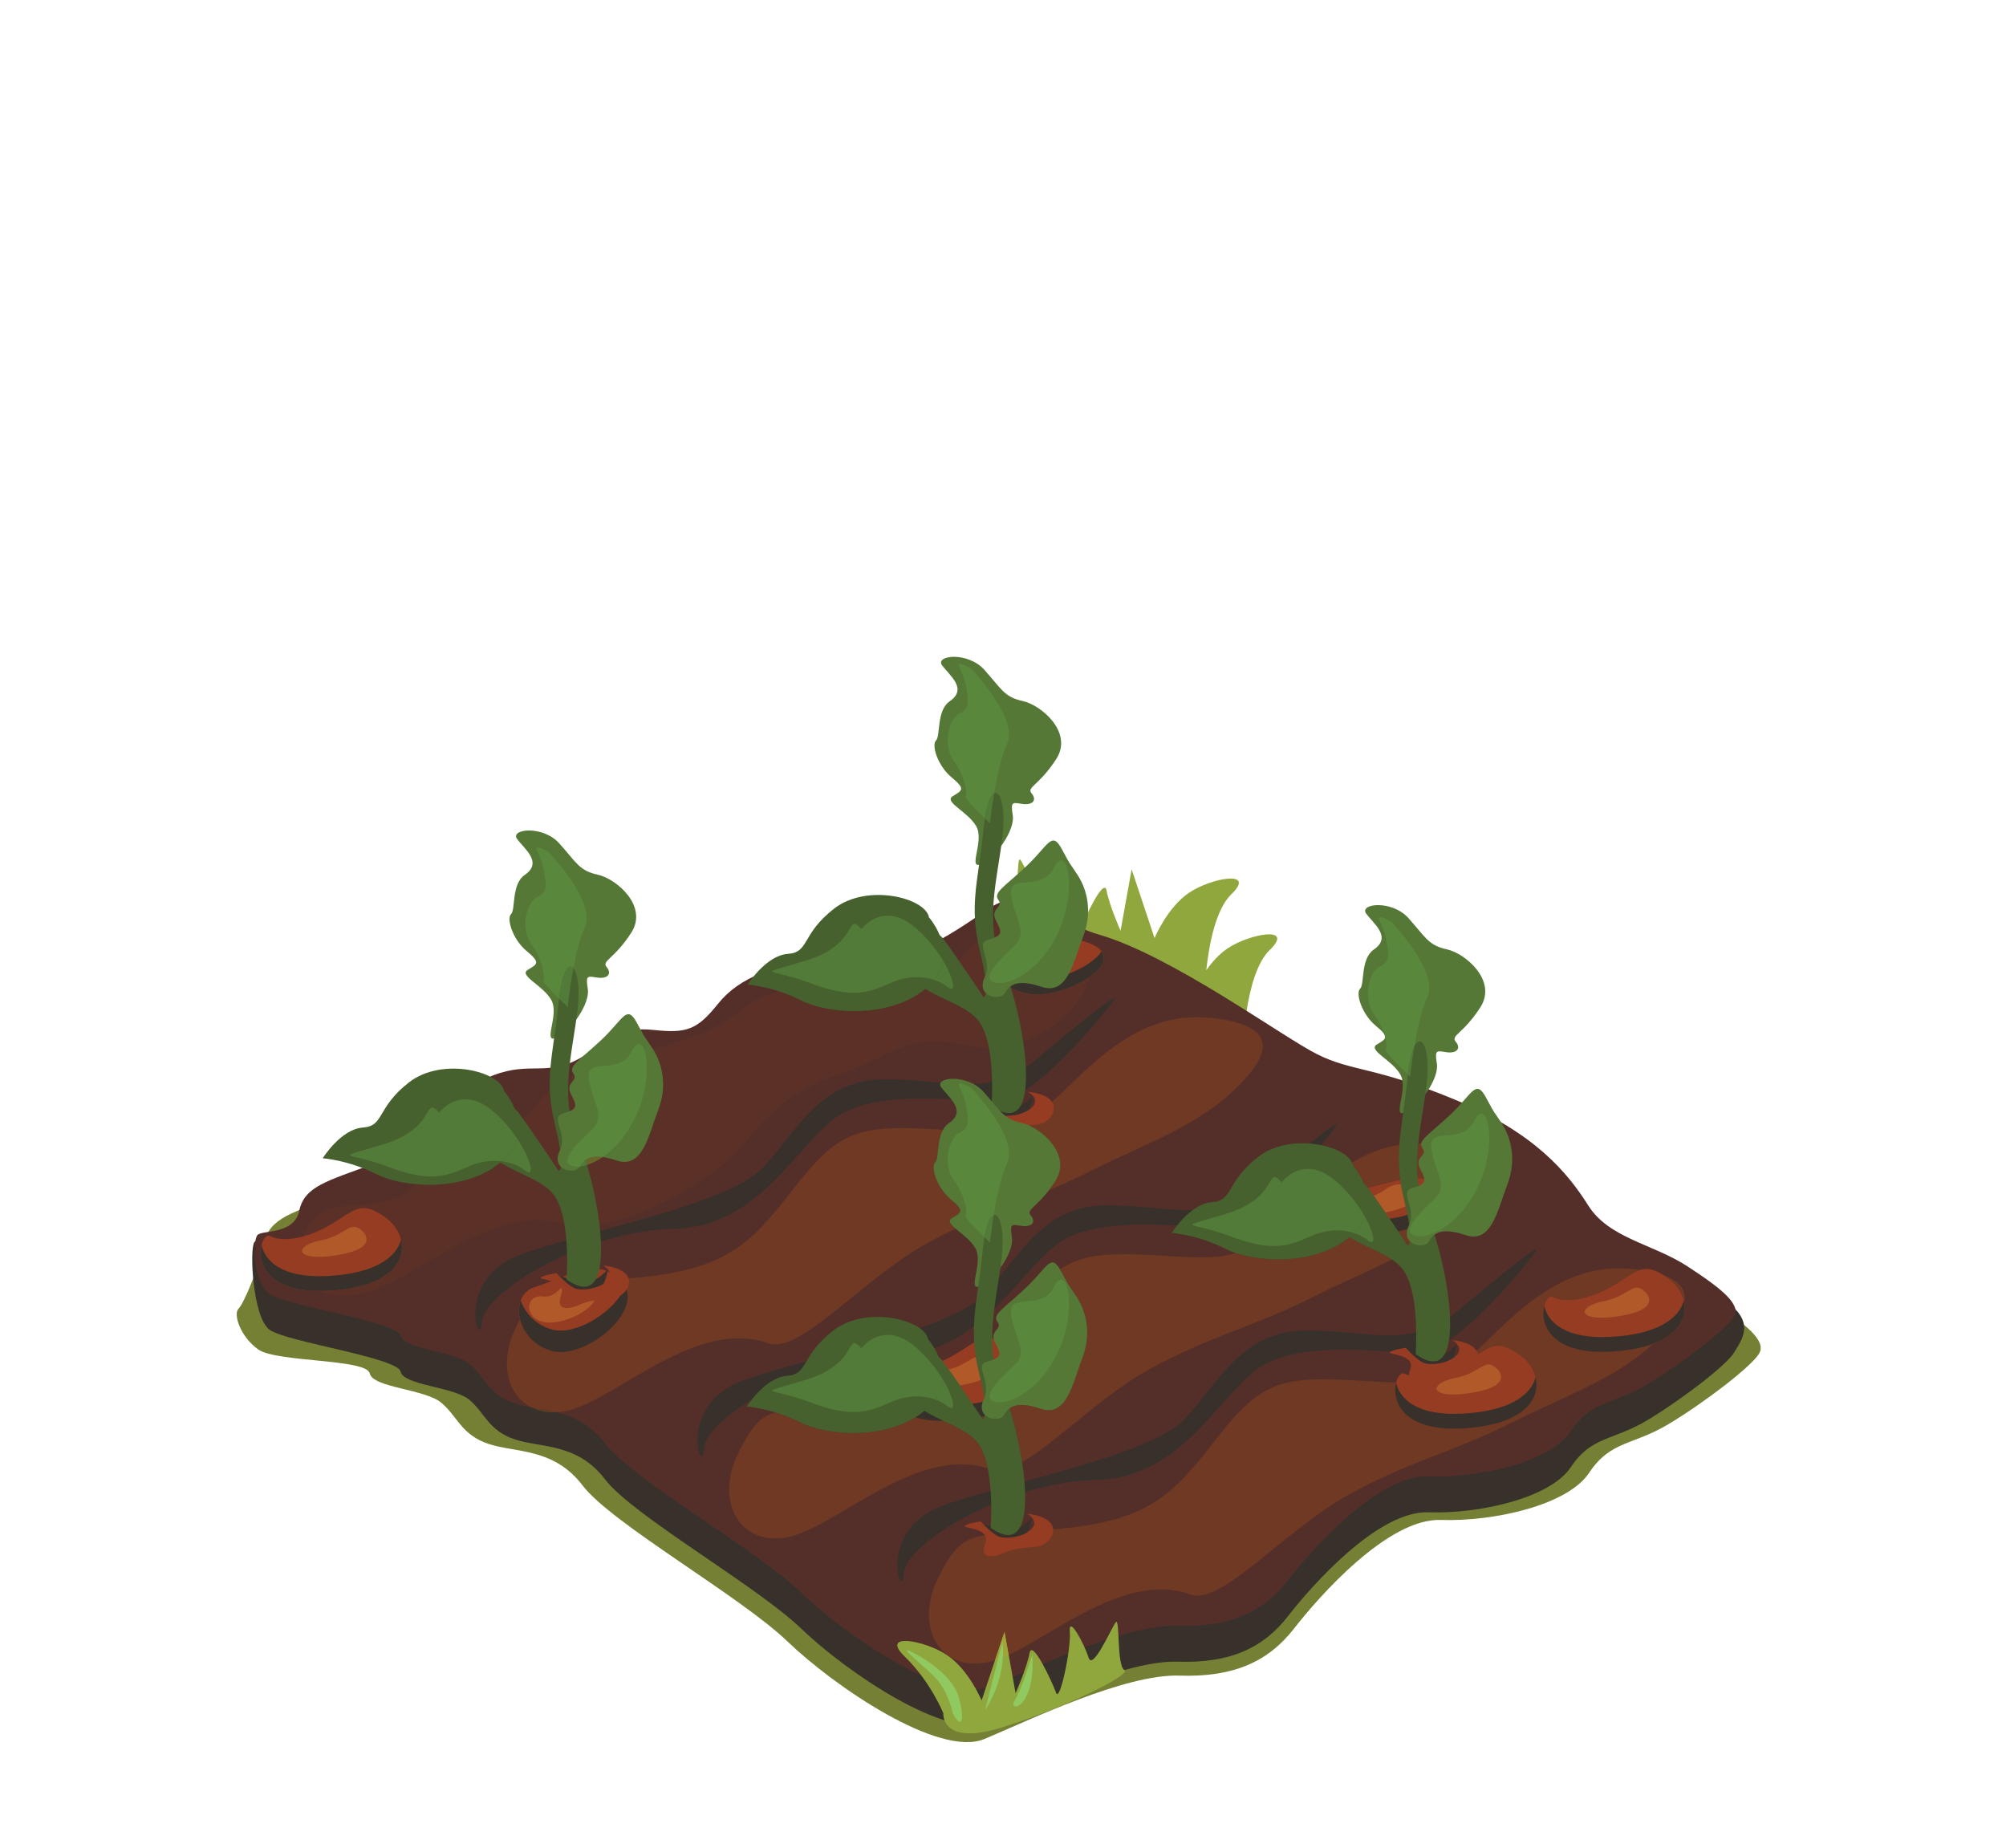 <?xml version="1.0" encoding="UTF-8" standalone="no"?>
<svg xmlns="http://www.w3.org/2000/svg" width="100%" height="100%" viewBox="-10 0 380 350" version="1.1" style="clip-rule:evenodd;fill-rule:evenodd;stroke-linejoin:round;stroke-miterlimit:2" id="svg311">
    <g transform="translate(34.841,124.417)" style="clip-rule:evenodd;display:inline;fill-rule:evenodd;stroke-linejoin:round;stroke-miterlimit:2" id="stage_1">
        <path d="m 181.132,63.847 -0.359,-1.078 c 0.244,0.141 0.465,0.276 0.664,0.403 -0.197,0.42 -0.305,0.675 -0.305,0.675 z m -6.439,-1.383 c 0,0 -0.567,-1.283 -1.185,-2.905 0.568,0.203 1.099,0.402 1.602,0.598 z m -7.68,-0.049 c -0.412,1.148 -1.38,-2.197 -2.016,-5.729 1.324,0.479 2.659,0.943 3.984,1.369 -0.89,1.743 -1.694,3.594 -1.968,4.36 z M 160.86,55.74 c -0.362,1.159 -1.301,0.06 -2.287,-1.565 0.806,0.339 1.632,0.676 2.476,1.012 -0.071,0.195 -0.137,0.382 -0.189,0.553 z m 26.839,-0.504 c -1.631,1.096 -2.985,2.645 -4.034,4.129 0.522,-4.793 1.768,-11.505 4.736,-14.37 4.859,-4.692 -3.78,-3.132 -7.967,-0.324 -4.183,2.807 -6.566,8.611 -6.566,8.611 l -4.339,-13.026 -2.1,11.643 c 0,0 -2.138,-4.837 -2.642,-7.599 -0.505,-2.763 -4.367,5.669 -5.039,7.552 -0.675,1.883 -2.85,-8.307 -2.59,-11.6 0.258,-3.293 -2.773,2.394 -3.565,4.923 -0.787,2.529 -4.325,-5.677 -5.142,-6.715 -0.815,-1.037 -0.142,8.211 -1.633,9.057 -0.835,0.473 2.866,2.679 8.343,5.169 -0.118,2.329 -0.314,4.963 -1.077,5.395 -1.488,0.847 11.411,7.18 23.122,10.847 11.71,3.67 13.353,6.325 13.353,6.325 0,0 0.25,-15.004 5.108,-19.694 4.857,-4.691 -3.783,-3.131 -7.968,-0.323 z" style="fill:#8fa73d;fill-rule:nonzero" id="path2-48"/>
        <path d="m 279.154,122.008 c -6.858,-4.458 -15.431,-5.484 -19.545,-12 -4.116,-6.515 -10.631,-14.402 -26.403,-20.916 -15.774,-6.516 -20.231,-5.487 -27.089,-8.917 -6.857,-3.427 -28.8,-19.544 -43.204,-23.659 -9.611,-2.746 -13.029,-11.314 -22.63,-4.458 -9.598,6.858 -20.229,12.346 -30.516,10.972 -10.284,-1.37 -17.831,2.058 -21.945,7.202 -4.116,5.144 -6.172,5.829 -12.688,5.144 -6.514,-0.687 -7.885,1.714 -14.398,5.485 -6.515,3.772 -9.945,0.687 -17.146,3.429 -7.202,2.743 -11.999,5.485 -13.373,11.316 -1.372,5.828 -1.028,2.742 -10.287,6.172 -9.257,3.428 -13.715,4.457 -14.743,9.257 -1.029,4.8 -3.824,11.434 -4.854,12.463 -1.029,1.029 0.355,5.332 3.785,7.732 3.428,2.401 20.498,1.75 21.07,4.493 0.571,2.742 10.516,2.968 13.603,5.6 3.084,2.631 3.771,6.059 8.914,7.772 5.143,1.716 12.345,0.687 17.831,7.888 5.485,7.2 29.83,20.916 38.745,29.486 8.915,8.574 28.802,22.118 37.375,18.518 8.571,-3.601 26.589,-12.345 36.953,-12.002 10.366,0.342 16.879,-2.742 21.681,-8.914 4.799,-6.172 17.83,-20.916 27.773,-20.573 9.944,0.344 24.002,-2.744 28.117,-8.917 4.113,-6.169 8.23,-5.14 15.086,-9.257 6.858,-4.115 15.772,-10.973 17.145,-13.373 1.373,-2.398 -2.4,-5.484 -9.257,-9.943 z" style="fill:#758035;fill-rule:nonzero" id="path4-0"/>
        <path d="m 281.519,121.687 c -6.58,-4.277 -21.553,-4.72 -25.502,-10.975 -3.948,-6.251 -10.201,-13.818 -25.339,-20.072 -15.136,-6.251 -19.415,-5.266 -25.996,-8.556 -6.58,-3.292 -27.64,-18.757 -41.461,-22.706 -9.226,-2.634 -12.504,-10.859 -21.719,-4.278 -9.213,6.583 -19.414,11.848 -29.287,10.531 -9.874,-1.317 -17.11,1.975 -21.059,6.91 -3.951,4.936 -5.924,5.595 -12.176,4.936 -6.253,-0.658 -7.568,1.646 -13.818,5.266 -6.255,3.62 -9.547,0.659 -16.457,3.29 -6.909,2.633 -11.516,5.265 -12.833,10.861 -1.317,5.591 -0.986,2.631 -9.872,5.922 -8.884,3.291 -13.164,4.278 -14.15,8.883 -0.59,2.755 -3.149,1.553 -5.323,0.351 -1.463,-0.81 -2.752,-1.619 -3.15,-1.221 -0.986,0.987 -0.411,14.363 2.878,16.666 3.293,2.305 24.241,5.264 24.789,7.899 0.55,2.63 10.093,2.849 13.057,5.371 2.959,2.526 3.617,5.817 8.552,7.461 4.936,1.645 11.848,0.66 17.113,7.57 5.265,6.91 28.628,20.072 37.184,28.298 8.556,8.227 27.643,21.225 35.869,17.77 8.225,-3.455 25.515,-11.847 35.463,-11.517 9.947,0.331 16.2,-2.632 20.807,-8.557 4.606,-5.922 17.111,-20.072 26.655,-19.743 9.543,0.33 23.034,-2.632 26.982,-8.556 3.948,-5.922 7.898,-4.935 14.48,-8.883 6.581,-3.949 15.136,-10.531 16.453,-12.834 1.316,-2.304 4.444,-5.807 -2.14,-10.087 z" style="fill:#37302b;fill-rule:nonzero" id="path6-44"/>
        <path d="m 274.775,115.435 c -6.582,-4.277 -14.809,-5.264 -18.758,-11.517 -3.948,-6.253 -10.201,-13.821 -25.339,-20.074 -15.136,-6.251 -19.415,-5.264 -25.996,-8.554 -6.58,-3.292 -27.64,-18.757 -41.461,-22.706 -9.226,-2.636 -12.504,-10.861 -21.719,-4.278 -9.213,6.581 -19.414,11.846 -29.287,10.531 -9.874,-1.318 -17.11,1.974 -21.059,6.909 -3.951,4.937 -5.924,5.596 -12.176,4.937 -6.253,-0.659 -7.568,1.644 -13.818,5.265 -6.255,3.62 -9.547,0.657 -16.457,3.29 -6.909,2.633 -11.516,5.266 -12.833,10.859 -1.317,5.594 -0.986,2.633 -9.872,5.924 -8.884,3.29 -13.164,4.276 -14.15,8.884 -0.987,4.607 -6.909,3.619 -7.897,4.607 -0.987,0.989 -0.987,8.884 2.302,11.188 3.293,2.306 24.241,5.267 24.789,7.897 0.55,2.633 10.093,2.851 13.057,5.375 2.959,2.524 3.617,5.815 8.552,7.458 4.936,1.647 11.848,0.659 17.113,7.571 5.265,6.911 28.628,20.072 37.184,28.299 8.556,8.228 27.643,21.224 35.869,17.769 8.225,-3.455 25.515,-11.846 35.463,-11.516 9.947,0.329 16.2,-2.633 20.807,-8.557 4.606,-5.923 17.111,-20.071 26.655,-19.743 9.543,0.328 23.034,-2.633 26.982,-8.556 3.948,-5.923 7.898,-4.936 14.48,-8.885 6.581,-3.949 15.136,-10.529 16.453,-12.834 1.316,-2.303 -2.304,-5.265 -8.884,-9.543 z" style="fill:#542f29;fill-rule:nonzero" id="path8-4"/>
        <path d="m 168.154,191.933 c -1.49,-0.846 -0.817,-10.095 -1.634,-9.055 -0.815,1.035 -4.351,9.242 -5.142,6.712 -0.789,-2.527 -3.82,-8.214 -3.562,-4.92 0.259,3.292 -1.916,13.479 -2.591,11.596 -0.671,-1.882 -4.533,-10.314 -5.038,-7.549 -0.506,2.76 -2.643,7.598 -2.643,7.598 l -2.098,-11.644 -4.339,13.027 c 0,0 -2.384,-5.805 -6.569,-8.611 -4.184,-2.809 -12.824,-4.367 -7.965,0.325 4.858,4.689 7.28,10.708 7.28,10.708 0,0 -0.532,6.329 11.18,2.659 11.71,-3.668 24.613,-10.001 23.121,-10.846 z" style="fill:#8fa73d;fill-rule:nonzero" id="path10-3"/>
        <path d="m 139.867,190.704 c -7.471,0 -11.232,-7.788 -6.921,-16.365 3.368,-6.698 5.088,-7.723 11.728,-8.307 0.545,0.222 1.035,0.328 1.473,0.328 0.598,0 1.099,-0.195 1.515,-0.555 2.343,-0.161 5.172,-0.346 8.648,-0.681 17.112,-1.644 21.391,-6.91 29.617,-17.44 6.708,-8.587 10.571,-10.828 19.976,-10.828 2.129,0 4.543,0.116 7.337,0.297 2.487,0.163 4.583,0.272 6.395,0.296 -0.24,0.919 -0.269,2.104 0.108,3.303 0.002,0.006 0.004,0.013 0.006,0.019 0.001,0.003 0.001,0.004 0.002,0.006 0.804,2.526 3.416,5.109 9.665,5.396 h 0.004 c 0.012,0 0.023,0.002 0.035,0.002 h 0.008 c 0.019,10e-4 0.04,0.003 0.059,0.003 0.004,0 0.01,0 0.014,0 0.01,0 0.019,0.001 0.029,0.001 0.008,0 0.016,0.001 0.023,0.001 0.011,0.001 0.022,0.001 0.033,0.001 0.012,0.002 0.022,0.002 0.033,0.002 h 0.022 c 0.011,0.001 0.021,0.001 0.032,0.001 0.005,0.001 0.011,0.001 0.016,0.001 0.016,0.001 0.031,0.001 0.047,0.002 h 0.016 c 0.014,0 0.028,10e-4 0.042,10e-4 0.003,0 0.006,0 0.008,0.001 0.018,0 0.034,0.002 0.052,0.002 h 0.01 c 0.017,0 0.033,0 0.05,0.001 h 0.002 c 0.019,0 0.038,0 0.057,0.001 h 10e-4 c 0.018,0 0.037,10e-4 0.055,10e-4 h 0.003 c 0.175,0.004 0.352,0.005 0.531,0.005 0.486,0 0.991,-0.012 1.518,-0.039 0.02,-0.001 0.04,-0.002 0.06,-0.003 0.006,0 0.011,0 0.017,0 0.015,-0.002 0.031,-0.003 0.046,-0.003 0.005,-0.001 0.012,-0.001 0.017,-0.001 0.019,-0.001 0.037,-0.001 0.056,-0.003 0.007,-0.001 0.015,-0.001 0.022,-0.001 0.012,0 0.025,-0.002 0.037,-0.003 0.008,0 0.016,-10e-4 0.024,-10e-4 0.018,-0.001 0.036,-0.001 0.054,-0.003 0.006,0 0.014,-0.001 0.02,-0.001 0.013,-0.001 0.026,-0.002 0.038,-0.002 0.009,0 0.018,-0.002 0.027,-0.002 0.012,-0.001 0.023,-0.001 0.036,-0.001 0.013,-0.002 0.026,-0.003 0.04,-0.004 0.01,0 0.019,-0.001 0.03,-0.001 0.01,0 0.021,-0.002 0.032,-0.003 0.008,0 0.019,-10e-4 0.027,-0.002 0.013,0 0.025,0 0.038,-0.002 0.013,-0.001 0.027,-0.001 0.04,-0.003 0.011,0 0.02,-0.001 0.031,-0.002 0.009,0 0.017,-0.001 0.027,-0.001 0.009,0 0.018,-0.002 0.028,-0.002 0.011,-0.001 0.023,-0.002 0.034,-0.003 0.016,0 0.031,-0.002 0.046,-0.003 0.009,0 0.016,0 0.025,-0.002 0.011,-0.001 0.022,-0.001 0.033,-0.002 0.007,-0.001 0.013,-0.001 0.02,-0.001 0.021,-0.002 0.04,-0.004 0.061,-0.005 0.006,-0.001 0.013,-0.001 0.019,-0.001 0.012,-10e-4 0.024,-0.002 0.036,-0.002 0.005,-0.002 0.011,-0.002 0.015,-0.002 0.026,-0.002 0.052,-0.003 0.078,-0.006 0.002,0 0.003,-0.001 0.005,-0.001 0.013,-0.001 0.024,-0.002 0.037,-0.003 0.004,0 0.01,0 0.014,-0.001 0.04,-0.003 0.08,-0.005 0.12,-0.009 0.004,-10e-4 0.009,-10e-4 0.014,-0.002 0.013,-0.001 0.025,-0.002 0.038,-0.002 0.004,0 0.008,0 0.012,-0.002 0.026,-0.002 0.052,-0.003 0.078,-0.007 h 0.003 c 0.013,-0.001 0.026,-0.002 0.039,-0.003 0.005,-0.001 0.008,-0.001 0.013,-0.001 0.042,-0.004 0.083,-0.008 0.125,-0.012 h 0.002 c 2.565,-0.234 4.675,-0.699 6.384,-1.326 0,-0.001 0.002,-0.001 0.003,-0.001 0.008,-0.004 0.016,-0.007 0.025,-0.01 0.003,0 0.007,-0.002 0.01,-0.003 0.008,-0.002 0.015,-0.006 0.023,-0.009 10e-4,0 10e-4,0 0.002,-0.001 0.016,-0.005 0.032,-0.012 0.048,-0.018 0.006,-0.002 0.011,-0.003 0.017,-0.006 0.006,-0.002 0.012,-0.005 0.018,-0.007 0.009,-0.003 0.017,-0.006 0.027,-0.01 0.005,-0.002 0.011,-0.003 0.016,-0.006 0.009,-0.004 0.018,-0.007 0.027,-0.01 0.004,-0.002 0.007,-0.003 0.011,-0.005 0.01,-0.003 0.021,-0.008 0.03,-0.011 0.003,0 0.006,-0.002 0.008,-0.003 0.012,-0.005 0.024,-0.01 0.036,-0.014 0.003,-0.001 0.006,-0.001 0.008,-0.003 0.012,-0.005 0.022,-0.009 0.034,-0.013 0.001,-0.001 0.002,-0.002 0.004,-0.002 0.027,-0.011 0.053,-0.021 0.08,-0.032 7.606,-3.032 6.682,-9.42 2.433,-12.381 -1.718,-1.198 -2.93,-1.686 -4.013,-1.686 -1.857,0 -3.338,1.434 -6.352,3.189 -0.32,0.185 -0.64,0.362 -0.956,0.528 2.079,-1.564 4.352,-3.799 7.582,-6.923 8.237,-7.972 14.972,-11.436 22.631,-11.436 1.299,0 2.626,0.099 3.99,0.293 -1.398,0.445 -2.819,1.624 -5.179,2.997 -3.201,1.865 -6.255,2.7 -8.564,2.7 -1.133,0 -2.086,-0.201 -2.789,-0.58 -0.096,-0.051 -0.194,-0.076 -0.292,-0.076 -1.016,0 -2.079,2.62 -1.153,5.24 0.398,1.126 1.165,2.254 2.461,3.171 l 0.001,10e-4 c 0.007,0.005 0.014,0.01 0.021,0.015 0.002,0.002 0.005,0.003 0.008,0.005 0.005,0.005 0.01,0.007 0.015,0.011 0.007,0.005 0.012,0.008 0.019,0.013 0.002,0.002 0.004,0.003 0.007,0.005 0.005,0.003 0.01,0.007 0.016,0.011 1.167,0.804 2.753,1.442 4.869,1.769 0.003,0 0.005,0.001 0.008,0.001 0.01,0.002 0.019,0.003 0.029,0.005 0.002,0 0.005,0 0.007,0 0.016,0.003 0.032,0.005 0.048,0.008 0.005,0 0.012,0.001 0.017,0.002 0.007,0.001 0.015,0.003 0.022,0.003 0.008,0.002 0.017,0.003 0.025,0.005 0.009,0 0.017,0.002 0.026,0.003 0.009,10e-4 0.019,0.003 0.029,0.005 0.005,0 0.01,0 0.016,0.001 0.012,0.002 0.024,0.004 0.037,0.005 0.002,0.001 0.003,0.001 0.004,0.001 0.014,0.002 0.029,0.004 0.043,0.006 0.004,10e-4 0.008,10e-4 0.012,0.002 0.03,0.004 0.06,0.008 0.091,0.012 h 0.004 c 0.892,0.117 1.873,0.181 2.952,0.181 0.486,0 0.991,-0.013 1.517,-0.039 0.02,-0.002 0.041,-0.003 0.061,-0.004 0.005,-0.001 0.01,-0.001 0.015,-0.001 0.018,0 0.037,-0.002 0.055,-0.003 h 0.007 c 0.021,-0.002 0.043,-0.002 0.065,-0.004 h 0.002 c 0.022,-10e-4 0.043,-10e-4 0.065,-0.004 h 0.002 c 3.264,-0.186 5.863,-0.72 7.885,-1.484 -7.448,6.789 -16.31,9.682 -26.802,14.93 -11.847,5.922 -18.427,6.909 -30.603,13.49 -11.355,6.137 -22.684,19.302 -28.988,19.301 -0.455,0 -0.885,-0.069 -1.287,-0.213 -1.841,-0.668 -3.711,-0.959 -5.595,-0.959 -10.322,0 -20.991,8.75 -28.828,12.387 l -0.791,-4.388 -1.806,5.422 c -0.381,0.121 -0.753,0.223 -1.115,0.304 -0.929,0.208 -1.817,0.307 -2.658,0.307 z m 134.321,-68.438 c -0.335,-1.797 -1.487,-3.475 -3.145,-4.63 -0.243,-0.171 -0.476,-0.326 -0.701,-0.468 3.474,1.249 4.265,3.146 3.846,5.098 z" style="fill:#6f3923;fill-rule:nonzero" id="path12-3"/>
        <path d="m 143.64,190.093 1.806,-5.422 0.791,4.388 c -0.905,0.421 -1.773,0.772 -2.597,1.034 z" style="fill:#a1a438;fill-rule:nonzero" id="path14-3"/>
        <path d="m 231.336,123.874 c -8.881,7.45 -16.452,3.737 -28.629,3.737 -12.176,0 -16.452,9.542 -23.034,16.672 -6.582,7.13 -33.564,11.956 -46.069,16.564 -12.503,4.607 -7.567,18.758 -7.238,12.833 0.328,-5.923 19.743,-17.441 36.525,-17.768 16.782,-0.331 24.022,-17.771 31.92,-21.94 7.896,-4.169 21.061,-2.412 28.629,-2.083 7.568,0.329 22.047,-18.429 22.047,-18.429 3.337,-4.045 -5.265,2.963 -14.151,10.414 z" style="fill:#37302b;fill-rule:nonzero" id="path16-7"/>
        <path d="m 102.026,167.001 c -7.472,0 -11.234,-7.788 -6.921,-16.365 2.355,-4.686 3.904,-6.595 6.897,-7.518 1.463,0.441 3.11,1.057 4.791,1.909 2.347,1.193 6.048,2.013 10.018,2.013 4.014,0 8.304,-0.839 11.747,-2.974 0.217,0.063 0.441,0.123 0.672,0.179 h 0.001 c 0.028,0.007 0.055,0.013 0.083,0.02 0.003,0.001 0.006,0.001 0.01,0.002 0.016,0.004 0.032,0.008 0.049,0.012 0.001,0 0.002,0 0.004,0.001 0.007,0.002 0.014,0.003 0.021,0.005 0.006,0.002 0.011,0.002 0.017,0.003 0.006,0.002 0.013,0.003 0.019,0.005 0.011,0.002 0.022,0.005 0.033,0.007 0.005,10e-4 0.01,0.003 0.016,0.004 0.008,0.001 0.015,0.004 0.023,0.005 0.005,0.001 0.01,0.002 0.015,0.003 0.012,0.004 0.024,0.005 0.036,0.009 0.003,0 0.007,0.001 0.011,0.001 0.009,0.002 0.02,0.005 0.03,0.007 0.003,0.001 0.007,0.001 0.01,0.002 0.014,0.003 0.026,0.006 0.039,0.009 h 0.005 c 0.012,0.003 0.025,0.007 0.038,0.008 0.002,10e-4 0.004,10e-4 0.006,0.002 0.029,0.006 0.058,0.013 0.087,0.018 1.185,0.24 2.553,0.375 4.13,0.375 2.374,1.123 4.706,2.175 6.187,3.828 1.074,1.198 1.753,3.089 2.176,5.168 -1.664,-0.534 -3.351,-0.771 -5.049,-0.771 -12.066,0 -24.605,11.957 -32.545,13.726 -0.928,0.208 -1.815,0.307 -2.656,0.307 z m 46.748,-14.461 c -0.548,-3.567 -1.425,-7.227 -2.378,-10.176 0.52,-0.384 1.231,-0.647 2.268,-0.647 0.923,0 2.104,0.208 3.636,0.724 0.541,0.183 1.037,0.268 1.492,0.268 3.708,0.001 4.767,-5.625 6.37,-9.772 1.802,-4.652 0.794,-8.838 -0.999,-11.621 -1.792,-2.786 -1.029,-1.228 -2.989,-4.895 -0.077,-0.144 -0.152,-0.28 -0.226,-0.404 3.278,-2.153 6.815,-2.863 12.107,-2.863 2.13,0 4.545,0.115 7.341,0.297 2.846,0.186 5.181,0.302 7.163,0.302 2.783,0 4.871,-0.229 6.708,-0.812 2.22,0.738 5.057,1.203 8.046,1.203 4.714,0 9.806,-1.154 13.463,-4.21 2.594,1.632 5.723,2.673 8.048,4.234 -4.619,2.346 -9.653,4.443 -15.129,7.181 -11.845,5.923 -18.427,6.91 -30.604,13.49 -8.932,4.831 -17.851,14.008 -24.317,17.701 z m -7.453,-8.133 c 0,0 -0.104,-0.158 -0.29,-0.435 0.231,-0.054 0.458,-0.109 0.679,-0.168 -0.137,0.595 -0.376,0.603 -0.389,0.603 z m 80.504,-32.896 c 0,0 -0.744,-1.115 -1.793,-2.668 0.322,-0.068 0.645,-0.146 0.969,-0.232 0.256,-0.068 0.513,-0.141 0.768,-0.22 -0.313,1.058 -0.044,1.826 0.479,2.332 -0.125,0.779 -0.41,0.788 -0.423,0.788 z m -7.541,-10.93 c -0.019,-0.025 -0.038,-0.049 -0.056,-0.074 -0.202,-0.269 -0.448,-0.517 -0.725,-0.74 -0.816,-2.022 -2.022,-3.372 -2.022,-3.372 -0.038,-0.21 -0.109,-0.417 -0.21,-0.621 3.011,-1.76 5.944,-2.849 8.963,-3.333 -0.163,2.154 -0.149,4.247 0.188,6.654 -1.912,0.359 -3.966,0.956 -6.138,1.486 z m 10.663,-1.702 c -0.399,-0.063 -0.808,-0.097 -1.226,-0.105 -0.203,-2.214 -0.116,-4.419 0.108,-6.63 0.064,-0.002 0.128,-0.002 0.192,-0.002 0.124,0 0.247,0.002 0.372,0.003 -0.081,0.324 -0.008,0.63 0.233,0.957 1.053,1.428 -1.686,1.587 -0.449,3.914 0.433,0.813 0.709,1.404 0.77,1.863 z" style="fill:#6f3923;fill-rule:nonzero" id="path18-0"/>
        <path d="m 193.494,100.17 c -8.883,7.45 -16.452,3.737 -28.628,3.737 -12.175,0 -16.453,9.544 -23.035,16.673 -6.583,7.131 -33.565,11.957 -46.069,16.564 -12.504,4.607 -7.568,18.756 -7.239,12.834 0.329,-5.924 19.743,-17.441 36.527,-17.771 16.781,-0.328 24.022,-17.769 31.918,-21.938 7.898,-4.171 21.061,-2.412 28.629,-2.084 7.568,0.329 22.046,-18.426 22.046,-18.426 3.339,-4.047 -5.263,2.961 -14.149,10.411 z" style="fill:#37302b;fill-rule:nonzero" id="path20-1"/>
        <path d="m 59.942,143.12 c -1.541,0 -2.924,-0.33 -4.112,-0.932 1.509,0.274 3.108,0.509 4.727,0.915 -0.208,0.011 -0.412,0.017 -0.615,0.017 z" style="fill:#5b3f25;fill-rule:nonzero" id="path22-3"/>
        <path d="m 60.557,143.103 c -1.619,-0.406 -3.218,-0.641 -4.727,-0.915 -4.57,-2.314 -6.237,-8.625 -2.811,-15.432 0.221,-0.44 0.434,-0.854 0.643,-1.247 0.637,2.494 2.658,4.98 5.885,5.938 h 0.001 c 0.009,0.003 0.018,0.005 0.028,0.008 10e-4,0 0.002,10e-4 0.003,10e-4 0.027,0.008 0.053,0.016 0.08,0.024 0.003,0 0.006,0.001 0.01,0.002 0.007,0.003 0.014,0.004 0.022,0.006 0.005,0.001 0.009,0.003 0.014,0.005 0.01,0.002 0.019,0.005 0.029,0.008 0.007,0.001 0.014,0.003 0.022,0.005 0.005,0.001 0.011,0.003 0.016,0.005 0.007,0.001 0.014,0.003 0.021,0.005 0.005,0.001 0.01,0.003 0.014,0.004 0.012,0.004 0.024,0.007 0.035,0.009 0.472,0.124 0.977,0.182 1.506,0.182 6.509,0 16.581,-8.838 11.199,-13.835 1.184,-0.094 2.459,-0.203 3.835,-0.336 17.112,-1.645 21.39,-6.911 29.616,-17.441 6.708,-8.584 10.571,-10.827 19.971,-10.827 2.131,0 4.546,0.115 7.343,0.299 0.163,0.01 0.322,0.021 0.482,0.03 -1.202,2.165 -0.765,5.475 -1.49,6.169 -0.895,0.853 0.305,4.806 2.953,6.996 2.647,2.193 2.071,2.457 0.237,3.547 -0.849,0.506 -0.303,1.165 0.687,2.008 -1.622,0.776 -3.334,1.643 -5.174,2.638 -11.354,6.138 -22.684,19.302 -28.987,19.299 -0.455,0 -0.885,-0.069 -1.286,-0.213 -1.841,-0.667 -3.711,-0.958 -5.594,-0.958 -12.065,0 -24.604,11.955 -32.543,13.729 -0.704,0.156 -1.385,0.25 -2.04,0.287 z m 93.317,-42.092 c 0.385,-0.503 0.789,-1.073 1.208,-1.721 2.85,-4.43 -1.471,-8.932 -4.929,-10.5 0.465,-0.047 0.983,-0.101 1.579,-0.171 2.048,-0.238 3.921,-2.531 2.722,-4.293 1.39,-1.265 2.957,-2.794 4.853,-4.628 8.238,-7.972 14.971,-11.437 22.629,-11.437 1.826,0 3.707,0.198 5.671,0.577 10.201,1.975 6.607,7.526 3.619,10.86 -8,8.921 -17.77,11.847 -29.616,17.769 -2.83,1.415 -5.359,2.548 -7.736,3.544 z" style="fill:#6f3923;fill-rule:nonzero" id="path24-8"/>
        <path d="m 151.411,76.288 c -8.886,7.451 -16.455,3.737 -28.631,3.737 -12.174,0 -16.452,9.546 -23.035,16.674 -6.581,7.131 -33.563,11.955 -46.067,16.565 -12.505,4.604 -7.569,18.755 -7.24,12.833 0.329,-5.924 19.744,-17.443 36.525,-17.771 16.782,-0.331 24.023,-17.768 31.92,-21.939 7.899,-4.17 21.061,-2.412 28.629,-2.083 7.569,0.329 22.046,-18.428 22.046,-18.428 3.338,-4.046 -5.264,2.962 -14.147,10.412 z" style="fill:#37302b;fill-rule:nonzero" id="path26-5"/>
        <path d="m 20.098,120.925 c -1.716,0 -3.267,-0.268 -4.566,-0.794 h 0.144 c 0.487,0 0.991,-0.013 1.518,-0.039 0.02,-0.002 0.04,-0.003 0.059,-0.004 0.007,-10e-4 0.012,-10e-4 0.019,-10e-4 0.016,-0.001 0.032,-0.002 0.049,-0.003 0.003,0 0.008,0 0.012,0 0.019,-0.002 0.041,-0.003 0.061,-0.004 0.003,0 0.006,0 0.01,-0.001 0.018,0 0.035,0 0.052,-0.002 0.005,-0.001 0.009,-0.001 0.013,-0.001 0.021,-10e-4 0.041,-0.003 0.061,-0.004 h 0.007 c 0.018,-0.001 0.037,-0.001 0.056,-0.003 0.004,-0.001 0.008,-0.001 0.012,-0.001 0.041,-0.002 0.081,-0.005 0.122,-0.008 0.004,0 0.008,0 0.012,-0.001 0.019,-10e-4 0.04,-10e-4 0.059,-0.003 h 0.001 c 0.022,-0.002 0.044,-0.003 0.065,-0.005 h 0.004 c 0.021,-0.001 0.041,-0.003 0.063,-0.004 h 10e-4 c 0.022,-0.002 0.043,-0.002 0.065,-0.005 h 0.001 c 0.02,-0.001 0.041,-0.002 0.061,-0.004 0.003,0 0.005,-10e-4 0.008,-10e-4 0.042,-0.003 0.082,-0.005 0.124,-0.009 h 0.007 c 0.02,-0.001 0.041,-0.004 0.061,-0.004 0.043,-0.004 0.086,-0.008 0.128,-0.01 h 0.003 c 0.043,-0.005 0.085,-0.008 0.128,-0.012 14.959,-1.254 14.812,-10.219 9.534,-13.897 -1.717,-1.197 -2.928,-1.685 -4.012,-1.685 -1.857,0 -3.338,1.433 -6.352,3.186 -1.811,1.054 -3.576,1.78 -5.185,2.21 0.156,-0.366 0.33,-0.742 0.523,-1.125 4.124,-8.203 13.009,-1.557 21.23,-8.77 0.725,0.056 1.467,0.085 2.219,0.085 4.713,0.001 9.803,-1.153 13.46,-4.209 3.343,2.1 7.572,3.224 9.827,5.74 1.207,1.346 1.915,3.568 2.322,5.948 -1.686,-0.549 -3.395,-0.792 -5.115,-0.792 -12.066,0 -24.604,11.957 -32.546,13.727 -1.515,0.338 -2.971,0.505 -4.325,0.505 z M 68.721,107.61 c -0.446,-3.83 -1.347,-7.964 -2.371,-11.345 0.93,-0.295 1.945,-0.797 2.978,-1.509 0.739,0.099 1.608,0.306 2.634,0.653 0.541,0.183 1.037,0.269 1.492,0.269 3.709,0 4.767,-5.63 6.37,-9.775 1.795,-4.633 0.802,-8.802 -0.976,-11.586 6.019,-1.664 11.934,-3.509 16.292,-7.139 2.28,-1.9 4.882,-3.067 7.669,-3.789 1.295,0.422 2.71,0.979 4.15,1.71 2.346,1.192 6.047,2.012 10.017,2.012 4.713,0 9.805,-1.155 13.461,-4.209 3.343,2.099 7.573,3.222 9.828,5.738 1.122,1.252 1.813,3.262 2.232,5.45 -1.692,-0.049 -3.275,-0.336 -4.872,-0.622 -1.752,-0.315 -3.52,-0.629 -5.464,-0.629 -2.502,0 -5.296,0.521 -8.723,2.235 -11.846,5.924 -17.689,4.987 -26.36,16.01 -6.554,8.333 -19.828,14.885 -28.357,16.526 z M 60.983,97.373 c 0,0 -4.225,-6.336 -6.743,-9.84 0.781,-0.656 1.619,-1.532 2.529,-2.698 0.76,-0.972 1.617,-1.842 2.556,-2.625 0.09,1.942 0.384,4.01 0.979,6.458 0.489,2.01 0.789,3.555 0.962,4.744 -0.023,0.055 -0.048,0.108 -0.074,0.162 -0.676,1.415 -0.414,2.404 0.215,3.012 -0.125,0.778 -0.41,0.787 -0.424,0.787 z m 2.073,-11.292 c -0.316,-2.087 -0.347,-4.165 -0.218,-6.246 0.365,-0.202 0.739,-0.397 1.117,-0.584 0.515,1.175 -1.767,1.464 -0.617,3.627 1.012,1.905 1.163,2.598 -0.282,3.203 z m 85.932,-13.148 c -0.527,-3.557 -1.391,-7.234 -2.339,-10.224 0.929,0.501 2.066,0.901 3.401,1.131 0.472,0.081 0.978,0.12 1.507,0.12 1.38,0 2.92,-0.262 4.438,-0.706 2.039,-0.595 4.038,-1.518 5.563,-2.576 -1,4.091 -4.59,8.521 -11.172,11.649 -0.478,0.228 -0.944,0.429 -1.398,0.606 z m -7.503,-8.455 c 0,0 -2.508,-3.761 -4.81,-7.092 0.13,-0.117 0.259,-0.237 0.386,-0.359 1.295,-1.253 2.38,-2.329 3.309,-3.248 0.122,0.638 0.267,1.3 0.435,1.992 0.49,2.012 0.79,3.56 0.963,4.749 -0.023,0.053 -0.048,0.107 -0.073,0.16 -0.676,1.413 -0.415,2.402 0.214,3.011 -0.125,0.778 -0.411,0.787 -0.424,0.787 z m 19.081,-10.56 c -0.05,-0.016 -0.101,-0.031 -0.151,-0.045 -0.124,-0.037 -0.248,-0.07 -0.373,-0.099 0.046,-0.129 0.092,-0.257 0.139,-0.383 0.137,0.17 0.265,0.347 0.385,0.527 z m -17.007,-0.734 c -0.114,-0.749 -0.191,-1.496 -0.236,-2.243 0.247,-0.221 0.481,-0.421 0.703,-0.601 0.84,1.637 0.884,2.278 -0.467,2.844 z" style="fill:#5b3127;fill-rule:nonzero" id="path28-8"/>
        <path d="m 70.206,116.392 c -3.73,-1.666 -8.39,1.317 -13.656,2.963 -5.265,1.644 -3.619,10.365 3.292,12.174 6.91,1.81 21.059,-10.367 10.364,-15.137 z" style="fill:#963c22;fill-rule:nonzero" id="path30-0"/>
        <path d="m 59.842,127.451 c -3.198,-0.838 -5.251,-3.155 -6.033,-5.568 -1.275,3.241 0.944,8.314 6.033,9.646 5.765,1.508 16.554,-6.71 13.772,-12.247 -1.902,4.716 -9.328,9.333 -13.772,8.169 z" style="fill:#37302b;fill-rule:nonzero" id="path32-2"/>
        <path d="m 59.317,126.114 c -0.154,0 -0.305,-0.004 -0.451,-0.016 -4.394,-0.313 -4.376,-4.967 -1.285,-4.967 0.144,0 0.294,0.01 0.452,0.031 0.141,0.019 0.279,0.029 0.412,0.029 1.314,0 2.236,-0.883 3.129,-1.768 0.439,-0.433 0.87,-0.867 1.338,-1.197 1.148,0.759 2.107,1.1 2.897,1.101 0.537,0 0.996,-0.157 1.385,-0.45 3.44,3.137 -3.531,7.237 -7.877,7.237 z" style="fill:#b15929;fill-rule:nonzero" id="path34-9"/>
        <path d="m 225.906,99.092 c -3.733,-1.096 -8.391,0.867 -13.656,1.95 -5.265,1.084 -3.621,6.826 3.291,8.02 6.91,1.191 21.06,-6.827 10.365,-9.97 z" style="fill:#963c22;fill-rule:nonzero" id="path36-80"/>
        <path d="m 215.541,106.376 c -3.2,-0.552 -5.253,-2.079 -6.033,-3.667 -1.277,2.134 0.946,5.474 6.033,6.353 5.763,0.996 16.553,-4.42 13.77,-8.066 -1.9,3.104 -9.327,6.146 -13.77,5.38 z" style="fill:#37302b;fill-rule:nonzero" id="path38-3"/>
        <path d="m 217.582,105.244 c -0.769,-1.118 -1.54,-2.227 -2.214,-3.173 0.716,-0.216 1.317,-0.599 1.904,-0.983 0.893,-0.581 1.756,-1.163 2.953,-1.163 0.106,0 0.214,0.004 0.326,0.014 0.15,0.903 0.345,1.852 0.592,2.867 0.11,0.451 0.21,0.879 0.301,1.284 -1.115,0.5 -2.498,0.909 -3.862,1.154 z" style="fill:#b15929;fill-rule:nonzero" id="path40-3"/>
        <path d="m 160.415,53.873 c -3.732,-1.096 -8.391,0.865 -13.657,1.95 -5.264,1.084 -3.618,6.826 3.292,8.017 6.909,1.192 21.06,-6.826 10.365,-9.967 z" style="fill:#963c22;fill-rule:nonzero" id="path42-4"/>
        <path d="m 150.05,61.157 c -3.2,-0.552 -5.254,-2.082 -6.033,-3.668 -1.274,2.134 0.943,5.474 6.033,6.351 5.765,0.995 16.552,-4.419 13.771,-8.066 -1.902,3.107 -9.328,6.148 -13.771,5.383 z" style="fill:#37302b;fill-rule:nonzero" id="path44-3"/>
        <path d="m 242.974,132.175 c -4.663,-3.25 -5.594,-1.275 -10.365,1.503 -4.772,2.774 -9.213,3.269 -11.353,2.117 -1.082,-0.584 -2.46,2.29 -1.444,5.164 0.991,2.803 4.26,5.607 12.304,5.201 16.288,-0.821 16.288,-10.201 10.858,-13.985 z" style="fill:#963c22;fill-rule:nonzero" id="path46-1"/>
        <path d="m 232.116,143.363 c -8.668,0.438 -11.792,-2.849 -12.495,-5.851 -0.778,3.137 0.884,9.234 12.495,8.648 11.623,-0.586 14.95,-5.529 13.927,-9.688 -0.84,3.32 -4.857,6.435 -13.927,6.891 z" style="fill:#37302b;fill-rule:nonzero" id="path48-8"/>
        <path d="m 230.435,139.733 c -4.591,0 -3.873,-2.295 0.363,-3.115 3.715,-0.719 4.987,-2.573 6.358,-2.573 0.511,0 1.036,0.258 1.706,0.928 0,0 3.29,3.126 -4.939,4.442 -1.393,0.222 -2.551,0.318 -3.488,0.318 z" style="fill:#b15929;fill-rule:nonzero" id="path50-9"/>
        <path d="m 146.298,130.718 c -4.662,-3.248 -5.593,-1.272 -10.365,1.504 -4.772,2.776 -9.214,3.269 -11.354,2.116 -1.082,-0.582 -2.459,2.291 -1.444,5.165 0.991,2.805 4.259,5.608 12.304,5.201 16.287,-0.823 16.287,-10.2 10.859,-13.986 z" style="fill:#963c22;fill-rule:nonzero" id="path52-64"/>
        <path d="m 135.439,141.907 c -8.666,0.438 -11.791,-2.849 -12.492,-5.851 -0.78,3.135 0.881,9.234 12.492,8.648 11.624,-0.586 14.949,-5.529 13.93,-9.69 -0.843,3.322 -4.858,6.436 -13.93,6.893 z" style="fill:#37302b;fill-rule:nonzero" id="path54-7"/>
        <path d="m 136.982,137.999 c -0.729,-1.061 -1.458,-2.108 -2.099,-3.008 2.761,-0.708 4.011,-2.03 5.137,-2.338 0.154,0.957 0.359,1.965 0.622,3.046 0.109,0.45 0.21,0.877 0.301,1.282 -0.844,0.372 -2.034,0.711 -3.694,0.976 -0.09,0.015 -0.179,0.028 -0.267,0.042 z" style="fill:#b15929;fill-rule:nonzero" id="path56-0"/>
        <path d="m 271.043,117.636 c -4.663,-3.25 -5.595,-1.276 -10.366,1.501 -4.771,2.779 -9.215,3.271 -11.353,2.12 -1.084,-0.584 -2.461,2.29 -1.445,5.164 0.991,2.803 4.261,5.607 12.304,5.202 16.288,-0.823 16.288,-10.202 10.86,-13.987 z" style="fill:#963c22;fill-rule:nonzero" id="path58-9"/>
        <path d="m 260.183,128.825 c -8.667,0.437 -11.79,-2.851 -12.494,-5.851 -0.776,3.136 0.884,9.233 12.494,8.649 11.623,-0.589 14.949,-5.531 13.93,-9.692 -0.843,3.321 -4.859,6.437 -13.93,6.894 z" style="fill:#37302b;fill-rule:nonzero" id="path60-3"/>
        <path d="m 258.505,125.196 c -4.593,0 -3.875,-2.297 0.363,-3.117 3.715,-0.719 4.985,-2.573 6.355,-2.573 0.511,0 1.036,0.258 1.706,0.927 0,0 3.289,3.127 -4.936,4.443 -1.394,0.223 -2.552,0.32 -3.488,0.32 z" style="fill:#b15929;fill-rule:nonzero" id="path62-9"/>
        <path d="m 28.052,106.105 c -4.661,-3.249 -5.593,-1.275 -10.364,1.501 -4.771,2.776 -9.214,3.271 -11.353,2.117 -1.083,-0.582 -2.461,2.291 -1.445,5.166 0.991,2.803 4.26,5.607 12.304,5.203 16.288,-0.825 16.288,-10.203 10.858,-13.987 z" style="fill:#963c22;fill-rule:nonzero" id="path64-8"/>
        <path d="m 17.194,117.293 c -8.665,0.438 -11.79,-2.851 -12.492,-5.85 -0.78,3.134 0.884,9.235 12.492,8.649 11.623,-0.589 14.95,-5.533 13.929,-9.692 -0.842,3.323 -4.856,6.435 -13.929,6.893 z" style="fill:#37302b;fill-rule:nonzero" id="path66-5"/>
        <path d="m 15.518,113.663 c -4.592,0 -3.876,-2.295 0.359,-3.117 3.716,-0.719 4.987,-2.572 6.357,-2.572 0.511,0 1.036,0.258 1.707,0.928 0,0 3.29,3.125 -4.937,4.443 -1.393,0.223 -2.549,0.318 -3.486,0.318 z" style="fill:#b15929;fill-rule:nonzero" id="path68-2"/>
        <path d="m 127.188,188.215 c -1.206,-0.384 2.193,2.302 4.883,4.881 2.688,2.576 3.618,7.129 3.618,7.129 1.536,2.852 2.359,1.536 1.099,-3.126 -1.265,-4.663 -8.392,-8.502 -9.6,-8.884 z" style="fill:#91c961;fill-rule:nonzero" id="path70-93"/>
        <path d="m 141.777,199.457 c 0,0 4.058,-5.537 3.291,-12.888 z" style="fill:#91c961;fill-rule:nonzero" id="path72-3"/>
        <path d="m 147.373,197.702 c -1.429,2.357 3.946,1.755 3.344,-8.664 0,0 -1.92,6.305 -3.344,8.664 z" style="fill:#91c961;fill-rule:nonzero" id="path74-9"/>
        <path d="m 64.799,118.52 c -2.38,-0.975 -4.184,-1.379 -4.184,-1.379 0,0 4.087,4.374 6.716,3.558 2.627,-0.816 2.949,-4.626 2.949,-4.626 0,0 -3.103,3.42 -5.481,2.447 z" style="fill:#37302b;fill-rule:nonzero" id="path76-0"/>
        <path d="m 69.397,115.29 c 0,0 2.327,1.26 0.883,2.837 -1.446,1.577 -5.085,2.125 -6.486,1.382 -1.402,-0.742 -3.179,-2.755 -3.179,-2.755 0,0 -2.358,0.304 -2.993,0.81 -0.636,0.505 4.91,0.346 3.861,3.237 -1.048,2.892 0.967,2.986 3.316,1.986 2.348,-0.999 3.346,-0.91 6.431,-1.272 3.082,-0.361 5.771,-5.375 -1.833,-6.225 z" style="fill:#963c22;fill-rule:nonzero" id="path78-6"/>
        <path d="m 68.382,41.267 c -3.481,-0.743 -4.042,-2.313 -7.235,-5.884 -3.189,-3.569 -9.432,-2.776 -8.03,-0.868 1.404,1.9 4.892,4.433 1.459,6.788 -2.583,1.772 -1.718,6.583 -2.61,7.435 -0.894,0.852 0.305,4.805 2.953,6.994 2.647,2.193 2.073,2.459 0.238,3.548 -1.833,1.091 2.821,2.893 4.432,5.716 1.612,2.822 -1.771,8.399 0.987,7.143 2.76,-1.253 6.394,-6.437 5.927,-9.245 -0.471,-2.809 0.082,-2.349 1.936,-2.117 1.86,0.229 2.682,-0.765 1.647,-1.993 -1.032,-1.226 1.39,-1.454 4.658,-6.528 3.264,-5.073 -2.883,-10.245 -6.362,-10.989 z" style="fill:#557837;fill-rule:nonzero" id="path80-0"/>
        <path d="m 64.594,66.601 c 0.975,-8.595 -2.534,-11.853 -3.611,-1.222 -1.077,10.633 -2.809,14.536 -0.679,23.289 2.13,8.753 0.679,8.705 0.679,8.705 0,0 -5.349,-8.023 -7.597,-11.005 -2.245,-2.979 -9.756,-3.387 -8.016,3.639 1.742,7.026 10.706,7.416 14.392,11.53 3.685,4.113 2.724,16.396 2.724,16.396 10.481,7.539 6.104,-17.552 2.275,-26.046 -3.827,-8.493 -1.143,-16.69 -0.167,-25.286 z" style="fill:#46612e;fill-rule:nonzero" id="path82-0"/>
        <path d="m 75.835,69.389 c -1.958,-3.667 -2.54,-0.797 -6.747,3.165 -4.212,3.963 -6.357,4.983 -5.302,6.411 1.051,1.429 -1.686,1.585 -0.448,3.913 1.238,2.329 1.188,2.846 -1.491,3.607 -2.678,0.763 0.979,3.675 -0.655,7.089 -1.785,3.737 2.973,4.508 3.761,3.109 0.784,-1.398 2.063,-2.944 7.009,-1.274 4.95,1.672 6.063,-4.851 7.862,-9.506 1.802,-4.652 0.794,-8.837 -0.998,-11.621 -1.793,-2.787 -1.031,-1.228 -2.991,-4.893 z" style="fill:#557837;fill-rule:nonzero" id="path84-4"/>
        <path d="m 32.652,80.599 c -6.264,4.871 -4.615,8.279 -8.765,8.572 -4.149,0.289 -7.599,5.812 -7.599,5.812 0,0 4.923,0.349 10.169,3.012 5.241,2.663 17.238,3.465 23.9,-2.566 C 57.021,89.396 50.64,82.258 50.64,82.258 49.982,78.553 38.915,75.727 32.652,80.599 Z" style="fill:#46612e;fill-rule:nonzero" id="path86-6"/>
        <path d="m 145.301,85.626 c -2.378,-0.974 -4.183,-1.378 -4.183,-1.378 0,0 4.088,4.371 6.715,3.557 2.628,-0.817 2.951,-4.627 2.951,-4.627 0,0 -3.105,3.42 -5.483,2.448 z" style="fill:#37302b;fill-rule:nonzero" id="path88-8"/>
        <path d="m 149.901,82.395 c 0,0 2.327,1.259 0.883,2.836 -1.447,1.577 -5.085,2.125 -6.488,1.382 -1.402,-0.74 -3.178,-2.756 -3.178,-2.756 0,0 -2.357,0.305 -2.993,0.81 -0.636,0.508 4.91,0.348 3.859,3.24 -1.048,2.891 0.97,2.985 3.317,1.985 2.348,-1 3.347,-0.91 6.431,-1.273 3.084,-0.36 5.771,-5.375 -1.831,-6.224 z" style="fill:#963c22;fill-rule:nonzero" id="path90-1"/>
        <path d="m 148.884,8.371 c -3.48,-0.74 -4.041,-2.315 -7.233,-5.883 -3.191,-3.57 -9.434,-2.775 -8.03,-0.87 1.402,1.903 4.891,4.433 1.457,6.79 -2.581,1.773 -1.718,6.581 -2.61,7.434 -0.893,0.851 0.306,4.807 2.954,6.995 2.647,2.191 2.072,2.458 0.24,3.547 -1.834,1.092 2.82,2.894 4.431,5.717 1.612,2.822 -1.773,8.4 0.986,7.144 2.76,-1.254 6.393,-6.437 5.926,-9.247 -0.472,-2.809 0.083,-2.351 1.938,-2.117 1.857,0.229 2.681,-0.763 1.647,-1.992 -1.034,-1.226 1.389,-1.456 4.655,-6.529 3.266,-5.073 -2.882,-10.245 -6.361,-10.989 z" style="fill:#557837;fill-rule:nonzero" id="path92-3"/>
        <path d="m 145.095,33.705 c 0.978,-8.595 -2.533,-11.854 -3.61,-1.22 -1.076,10.631 -2.809,14.534 -0.68,23.286 2.13,8.753 0.68,8.707 0.68,8.707 0,0 -5.349,-8.024 -7.595,-11.005 -2.246,-2.979 -9.757,-3.388 -8.017,3.64 1.741,7.024 10.705,7.414 14.392,11.527 3.686,4.114 2.725,16.397 2.725,16.397 10.479,7.537 6.104,-17.552 2.275,-26.046 -3.829,-8.493 -1.145,-16.69 -0.17,-25.286 z" style="fill:#46612e;fill-rule:nonzero" id="path94-8"/>
        <path d="m 156.339,36.493 c -1.96,-3.668 -2.541,-0.797 -6.748,3.165 -4.211,3.965 -6.356,4.982 -5.303,6.413 1.051,1.428 -1.686,1.586 -0.449,3.912 1.239,2.328 1.19,2.843 -1.489,3.605 -2.677,0.763 0.978,3.676 -0.655,7.092 -1.786,3.735 2.974,4.506 3.759,3.108 0.785,-1.399 2.064,-2.944 7.011,-1.274 4.948,1.672 6.064,-4.852 7.862,-9.507 1.803,-4.652 0.795,-8.836 -0.998,-11.62 -1.793,-2.785 -1.031,-1.228 -2.99,-4.894 z" style="fill:#557837;fill-rule:nonzero" id="path96-5"/>
        <path d="m 113.156,47.704 c -6.265,4.872 -4.617,8.279 -8.766,8.57 -4.148,0.292 -7.599,5.813 -7.599,5.813 0,0 4.923,0.349 10.168,3.012 5.241,2.665 17.239,3.465 23.901,-2.566 6.663,-6.032 0.283,-13.17 0.283,-13.17 -0.658,-3.708 -11.726,-6.529 -17.987,-1.659 z" style="fill:#46612e;fill-rule:nonzero" id="path98-1"/>
        <path d="m 145.137,165.554 c -2.382,-0.974 -4.183,-1.376 -4.183,-1.376 0,0 4.086,4.372 6.715,3.554 2.627,-0.817 2.949,-4.626 2.949,-4.626 0,0 -3.103,3.422 -5.481,2.448 z" style="fill:#37302b;fill-rule:nonzero" id="path100-9"/>
        <path d="m 149.735,162.324 c 0,0 2.327,1.26 0.883,2.838 -1.445,1.576 -5.085,2.122 -6.486,1.381 -1.402,-0.743 -3.178,-2.756 -3.178,-2.756 0,0 -2.359,0.305 -2.995,0.81 -0.636,0.505 4.912,0.347 3.862,3.238 -1.05,2.892 0.968,2.986 3.316,1.986 2.348,-1 3.346,-0.909 6.431,-1.271 3.083,-0.362 5.771,-5.375 -1.833,-6.226 z" style="fill:#963c22;fill-rule:nonzero" id="path102-1"/>
        <path d="m 148.72,88.3 c -3.481,-0.741 -4.041,-2.314 -7.235,-5.883 -3.19,-3.57 -9.432,-2.776 -8.029,-0.871 1.403,1.903 4.891,4.435 1.457,6.791 -2.583,1.773 -1.717,6.58 -2.609,7.433 -0.895,0.853 0.305,4.806 2.953,6.996 2.647,2.193 2.071,2.457 0.237,3.547 -1.831,1.091 2.821,2.892 4.435,5.717 1.611,2.822 -1.773,8.399 0.985,7.145 2.761,-1.255 6.394,-6.437 5.928,-9.247 -0.473,-2.809 0.081,-2.353 1.936,-2.119 1.858,0.231 2.68,-0.763 1.646,-1.992 -1.033,-1.225 1.39,-1.456 4.658,-6.527 3.265,-5.075 -2.883,-10.245 -6.362,-10.99 z" style="fill:#557837;fill-rule:nonzero" id="path104-2"/>
        <path d="m 144.932,113.634 c 0.976,-8.596 -2.534,-11.852 -3.611,-1.222 -1.076,10.633 -2.809,14.536 -0.679,23.287 2.13,8.755 0.679,8.708 0.679,8.708 0,0 -5.349,-8.025 -7.595,-11.005 -2.248,-2.98 -9.757,-3.387 -8.017,3.638 1.741,7.026 10.704,7.417 14.391,11.531 3.685,4.112 2.725,16.396 2.725,16.396 10.48,7.535 6.102,-17.555 2.274,-26.047 -3.828,-8.494 -1.144,-16.69 -0.167,-25.286 z" style="fill:#46612e;fill-rule:nonzero" id="path106-4"/>
        <path d="m 156.174,116.421 c -1.96,-3.668 -2.54,-0.798 -6.748,3.166 -4.211,3.964 -6.357,4.981 -5.302,6.411 1.051,1.43 -1.687,1.587 -0.448,3.914 1.237,2.327 1.19,2.844 -1.492,3.604 -2.678,0.763 0.98,3.675 -0.653,7.092 -1.787,3.736 2.973,4.506 3.76,3.109 0.783,-1.398 2.061,-2.945 7.009,-1.276 4.947,1.673 6.063,-4.849 7.862,-9.504 1.802,-4.652 0.794,-8.838 -0.999,-11.621 -1.792,-2.786 -1.029,-1.228 -2.989,-4.895 z" style="fill:#557837;fill-rule:nonzero" id="path108-9"/>
        <path d="m 112.99,127.631 c -6.264,4.872 -4.615,8.281 -8.765,8.573 -4.149,0.29 -7.6,5.813 -7.6,5.813 0,0 4.922,0.349 10.168,3.01 5.243,2.665 17.239,3.464 23.902,-2.565 6.664,-6.032 0.283,-13.17 0.283,-13.17 -0.658,-3.708 -11.726,-6.53 -17.988,-1.661 z" style="fill:#46612e;fill-rule:nonzero" id="path110-1"/>
        <path d="m 225.639,132.658 c -2.378,-0.975 -4.183,-1.376 -4.183,-1.376 0,0 4.088,4.371 6.715,3.556 2.628,-0.817 2.951,-4.628 2.951,-4.628 0,0 -3.104,3.421 -5.483,2.448 z" style="fill:#37302b;fill-rule:nonzero" id="path112-9"/>
        <path d="m 230.239,129.428 c 0,0 2.327,1.258 0.883,2.837 -1.447,1.577 -5.086,2.124 -6.488,1.382 -1.4,-0.743 -3.178,-2.756 -3.178,-2.756 0,0 -2.357,0.305 -2.994,0.81 -0.635,0.506 4.911,0.346 3.861,3.238 -1.049,2.893 0.968,2.986 3.316,1.986 2.349,-1 3.347,-0.911 6.431,-1.272 3.084,-0.361 5.771,-5.374 -1.831,-6.225 z" style="fill:#963c22;fill-rule:nonzero" id="path114-3"/>
        <path d="m 229.223,55.407 c -3.481,-0.744 -4.042,-2.315 -7.234,-5.886 -3.191,-3.57 -9.434,-2.775 -8.03,-0.869 1.402,1.902 4.891,4.434 1.456,6.789 -2.581,1.772 -1.717,6.581 -2.609,7.433 -0.892,0.853 0.306,4.807 2.952,6.997 2.649,2.191 2.073,2.458 0.242,3.547 -1.835,1.091 2.819,2.893 4.431,5.716 1.612,2.821 -1.773,8.398 0.986,7.143 2.76,-1.253 6.395,-6.435 5.926,-9.245 -0.471,-2.81 0.082,-2.349 1.938,-2.119 1.858,0.229 2.681,-0.761 1.648,-1.99 -1.035,-1.226 1.389,-1.455 4.654,-6.529 3.266,-5.076 -2.881,-10.245 -6.36,-10.987 z" style="fill:#557837;fill-rule:nonzero" id="path116-1"/>
        <path d="m 225.434,80.738 c 0.975,-8.594 -2.534,-11.854 -3.609,-1.222 -1.078,10.634 -2.811,14.537 -0.682,23.29 2.13,8.752 0.682,8.705 0.682,8.705 0,0 -5.351,-8.025 -7.597,-11.004 -2.246,-2.98 -9.757,-3.388 -8.017,3.638 1.741,7.025 10.705,7.416 14.392,11.53 3.685,4.113 2.725,16.396 2.725,16.396 10.48,7.537 6.105,-17.554 2.275,-26.046 -3.829,-8.493 -1.147,-16.691 -0.169,-25.287 z" style="fill:#46612e;fill-rule:nonzero" id="path118-9"/>
        <path d="m 236.676,83.524 c -1.959,-3.664 -2.54,-0.794 -6.747,3.168 -4.211,3.965 -6.355,4.983 -5.303,6.41 1.053,1.428 -1.686,1.587 -0.449,3.914 1.24,2.328 1.19,2.845 -1.49,3.605 -2.676,0.765 0.979,3.676 -0.652,7.09 -1.789,3.737 2.973,4.508 3.757,3.11 0.784,-1.396 2.064,-2.945 7.011,-1.275 4.948,1.672 6.062,-4.85 7.862,-9.506 1.803,-4.651 0.795,-8.836 -0.998,-11.62 -1.793,-2.787 -1.031,-1.228 -2.991,-4.896 z" style="fill:#557837;fill-rule:nonzero" id="path120-4"/>
        <path d="m 193.493,94.735 c -6.264,4.873 -4.616,8.281 -8.765,8.573 -4.148,0.29 -7.6,5.813 -7.6,5.813 0,0 4.924,0.348 10.167,3.012 5.244,2.663 17.241,3.464 23.903,-2.566 6.662,-6.034 0.283,-13.172 0.283,-13.172 -0.659,-3.704 -11.726,-6.53 -17.988,-1.66 z" style="fill:#46612e;fill-rule:nonzero" id="path122-4"/>
        <path d="m 141.718,30.62 c -1.44,-1.405 -3.929,-3.911 -3.644,-4.179 0.398,-0.375 0.023,-3.58 -2.227,-6.728 -2.25,-3.147 -0.875,-8.147 1.125,-9.022 2,-0.875 1.703,-2.375 1.102,-5.5 -0.429,-2.23 -1.795,-3.849 -1.065,-3.849 0.292,0 0.923,0.261 2.088,0.849 0,0 9.082,9.5 6.854,14.25 -1.123,2.393 -1.94,6.214 -2.474,9.417 -0.637,0.325 -1.307,1.808 -1.759,4.762 z" style="fill:#59883d;fill-rule:nonzero" id="path124-6"/>
        <path d="m 142.7,31.566 c 0,0 -0.408,-0.386 -0.982,-0.946 0.452,-2.954 1.122,-4.437 1.759,-4.762 -0.526,3.153 -0.777,5.708 -0.777,5.708 z" style="fill:#527a38;fill-rule:nonzero" id="path126-2"/>
        <path d="m 144.521,61.792 c -0.313,0 -0.605,-0.034 -0.868,-0.101 -2.909,-0.75 0.944,-4.375 3.694,-6.986 2.75,-2.61 -0.125,-5.264 -0.646,-9.595 -0.522,-4.33 5.749,-0.375 8.129,-5.169 0.478,-0.961 0.942,-1.386 1.352,-1.386 1.615,0 2.389,6.579 -0.174,12.761 -2.922,7.047 -8.341,10.476 -11.487,10.476 z" style="fill:#59883d;fill-rule:nonzero" id="path128-8"/>
        <path d="m 135.357,62.892 c -0.165,0 -0.388,-0.104 -0.671,-0.326 -0.734,-0.578 -1.604,-1.042 -2.571,-1.364 0.974,-1.23 1.482,-2.48 1.68,-3.686 1.795,2.977 2.356,5.376 1.562,5.376 z" style="fill:#527a38;fill-rule:nonzero" id="path130-5"/>
        <path d="m 116.86,63.646 c -2.139,0 -4.724,-0.517 -8.263,-1.854 -8,-3.023 -10.714,-1.199 -0.625,-4.303 8.034,-2.47 7.87,-6.902 9.048,-6.902 0.301,0 0.691,0.291 1.327,0.979 0,0 1.86,-2.538 4.976,-2.538 1.524,0 3.347,0.608 5.399,2.413 2.197,1.932 3.899,4.128 5.073,6.075 -0.198,1.206 -0.706,2.456 -1.68,3.686 -1.001,-0.333 -2.105,-0.515 -3.267,-0.515 -1.597,0 -3.303,0.343 -5.001,1.105 -2.3,1.033 -4.289,1.854 -6.987,1.854 z" style="fill:#527a38;fill-rule:nonzero" id="path132-9"/>
        <path d="m 217.555,72.095 c -0.052,-0.201 -0.113,-0.41 -0.183,-0.627 0.154,0.242 0.21,0.444 0.183,0.627 z" style="fill:#80a440;fill-rule:nonzero" id="path134-7"/>
        <path d="m 221.867,79.118 c -1.209,-1.162 -4.522,-4.406 -4.196,-4.713 0.199,-0.187 0.205,-1.076 -0.116,-2.31 0.027,-0.183 -0.029,-0.385 -0.183,-0.627 -0.365,-1.13 -0.98,-2.465 -1.927,-3.79 -2.25,-3.148 -0.875,-8.149 1.125,-9.023 2,-0.875 1.703,-2.375 1.101,-5.5 -0.429,-2.23 -1.794,-3.849 -1.065,-3.849 0.293,0 0.924,0.261 2.089,0.849 0,0 9.082,9.5 6.853,14.25 -1.12,2.388 -1.936,6.197 -2.47,9.396 -0.48,0.971 -0.922,2.697 -1.211,5.317 z" style="fill:#59883d;fill-rule:nonzero" id="path136-0"/>
        <path d="m 222.297,79.53 c 0,0 -0.164,-0.154 -0.43,-0.412 0.289,-2.62 0.731,-4.346 1.211,-5.317 -0.528,3.163 -0.781,5.729 -0.781,5.729 z" style="fill:#527a38;fill-rule:nonzero" id="path138-6"/>
        <path d="m 224.119,109.757 c -0.314,0 -0.605,-0.035 -0.869,-0.103 -2.909,-0.749 0.945,-4.374 3.695,-6.984 2.75,-2.61 -0.125,-5.265 -0.647,-9.596 -0.521,-4.33 5.749,-0.375 8.13,-5.17 0.478,-0.961 0.942,-1.385 1.351,-1.385 1.616,0 2.39,6.58 -0.173,12.761 -2.923,7.047 -8.341,10.477 -11.487,10.477 z" style="fill:#59883d;fill-rule:nonzero" id="path140-7"/>
        <path d="m 214.954,110.856 c -0.164,0 -0.388,-0.103 -0.67,-0.326 -0.752,-0.593 -1.646,-1.063 -2.641,-1.386 1.017,-1.021 1.68,-2.065 2.08,-3.098 1.531,2.71 1.975,4.81 1.231,4.81 z" style="fill:#527a38;fill-rule:nonzero" id="path142-8"/>
        <path d="m 196.458,111.61 c -2.14,0 -4.725,-0.516 -8.263,-1.853 -8,-3.022 -10.714,-1.199 -0.625,-4.303 8.033,-2.471 7.87,-6.901 9.047,-6.901 0.302,0 0.691,0.289 1.328,0.976 0,0 1.86,-2.536 4.976,-2.536 1.523,0 3.347,0.606 5.399,2.412 2.412,2.122 4.228,4.562 5.403,6.641 -0.4,1.033 -1.063,2.077 -2.08,3.098 -0.983,-0.319 -2.062,-0.492 -3.197,-0.492 -1.597,0 -3.304,0.343 -5.001,1.105 -2.301,1.033 -4.29,1.853 -6.987,1.853 z" style="fill:#527a38;fill-rule:nonzero" id="path144-9"/>
        <path d="m 141.65,109.962 c -1.45,-1.417 -3.856,-3.849 -3.575,-4.113 0.398,-0.375 0.023,-3.579 -2.227,-6.726 -2.25,-3.149 -0.875,-8.149 1.125,-9.024 2,-0.874 1.703,-2.375 1.102,-5.499 -0.429,-2.23 -1.795,-3.849 -1.065,-3.849 0.292,0 0.923,0.261 2.088,0.848 0,0 9.082,9.5 6.854,14.251 -1.18,2.514 -2.022,6.605 -2.553,9.899 -0.619,0.216 -1.28,1.523 -1.749,4.213 z" style="fill:#59883d;fill-rule:nonzero" id="path146-3"/>
        <path d="m 142.701,110.975 c 0,0 -0.441,-0.417 -1.051,-1.013 0.469,-2.69 1.13,-3.997 1.749,-4.213 -0.472,2.929 -0.698,5.226 -0.698,5.226 z" style="fill:#527a38;fill-rule:nonzero" id="path148-1"/>
        <path d="m 144.522,141.201 c -0.313,0 -0.605,-0.034 -0.868,-0.102 -2.909,-0.75 0.944,-4.375 3.694,-6.984 2.75,-2.609 -0.125,-5.265 -0.646,-9.596 -0.522,-4.33 5.749,-0.375 8.129,-5.17 0.478,-0.96 0.942,-1.385 1.352,-1.385 1.615,0 2.389,6.581 -0.174,12.76 -2.922,7.048 -8.341,10.478 -11.487,10.477 z" style="fill:#59883d;fill-rule:nonzero" id="path150-9"/>
        <path d="m 135.358,142.301 c -0.165,0 -0.388,-0.104 -0.671,-0.327 -0.689,-0.543 -1.498,-0.984 -2.395,-1.303 0.912,-1.308 1.323,-2.631 1.418,-3.888 1.863,3.043 2.455,5.518 1.648,5.518 z" style="fill:#527a38;fill-rule:nonzero" id="path152-9"/>
        <path d="m 116.861,143.055 c -2.139,0 -4.724,-0.515 -8.263,-1.853 -8,-3.024 -10.714,-1.2 -0.625,-4.303 8.034,-2.471 7.87,-6.903 9.048,-6.903 0.301,0 0.69,0.291 1.327,0.978 0,0 1.86,-2.537 4.976,-2.537 1.524,0 3.347,0.608 5.399,2.412 2.143,1.886 3.816,4.022 4.987,5.934 -0.095,1.257 -0.506,2.58 -1.418,3.888 -1.047,-0.371 -2.212,-0.574 -3.443,-0.574 -1.597,0 -3.303,0.342 -5.001,1.105 -2.3,1.033 -4.289,1.853 -6.987,1.853 z" style="fill:#527a38;fill-rule:nonzero" id="path154-5"/>
        <path d="m 61.051,64.749 c -1.425,-1.415 -3.221,-3.293 -2.976,-3.523 0.398,-0.375 0.023,-3.579 -2.227,-6.727 -2.25,-3.148 -0.875,-8.148 1.125,-9.023 2,-0.875 1.703,-2.375 1.102,-5.5 -0.429,-2.228 -1.795,-3.848 -1.065,-3.848 0.292,0 0.923,0.261 2.088,0.848 0,0 9.082,9.5 6.854,14.25 -0.933,1.988 -1.654,4.958 -2.177,7.743 -0.166,-0.187 -0.344,-0.286 -0.529,-0.286 -0.793,0 -1.698,1.806 -2.195,6.066 z" style="fill:#59883d;fill-rule:nonzero" id="path156-4"/>
        <path d="m 62.701,66.351 c 0,0 -0.751,-0.71 -1.65,-1.602 0.497,-4.26 1.402,-6.066 2.195,-6.066 0.185,0 0.363,0.099 0.529,0.286 -0.728,3.873 -1.074,7.382 -1.074,7.382 z" style="fill:#527a38;fill-rule:nonzero" id="path158-8"/>
        <path d="m 66.35,96.265 c -0.096,-0.318 -0.194,-0.629 -0.292,-0.934 0.52,-0.385 1.232,-0.648 2.269,-0.648 0.304,0 0.637,0.023 1.001,0.073 -1.033,0.712 -2.048,1.214 -2.978,1.509 z" style="fill:#686628;fill-rule:nonzero" id="path160-5"/>
        <path d="m 65.028,96.551 c 0.254,-0.436 0.566,-0.876 1.03,-1.22 0.098,0.305 0.196,0.616 0.292,0.934 -0.465,0.147 -0.909,0.242 -1.322,0.286 z" style="fill:#527a38;fill-rule:nonzero" id="path162-6"/>
        <path d="m 64.522,96.579 c -0.313,0 -0.605,-0.034 -0.868,-0.103 -2.909,-0.75 0.944,-4.375 3.694,-6.983 2.75,-2.611 -0.125,-5.267 -0.646,-9.597 -0.522,-4.33 5.749,-0.375 8.129,-5.17 0.478,-0.961 0.942,-1.384 1.352,-1.384 1.615,0 2.389,6.578 -0.174,12.759 -1.696,4.092 -4.235,6.965 -6.681,8.655 -0.364,-0.05 -0.697,-0.073 -1.001,-0.073 -1.037,0 -1.749,0.263 -2.269,0.648 -0.464,0.344 -0.776,0.784 -1.03,1.22 -0.174,0.018 -0.343,0.028 -0.506,0.028 z" style="fill:#59883d;fill-rule:nonzero" id="path164-7"/>
        <path d="m 55.358,97.678 c -0.165,0 -0.389,-0.104 -0.671,-0.327 -1.189,-0.936 -2.739,-1.573 -4.475,-1.792 0.049,-0.043 0.097,-0.086 0.145,-0.13 1.519,-1.375 2.36,-2.806 2.754,-4.199 2.329,3.451 3.135,6.448 2.247,6.448 z" style="fill:#527a38;fill-rule:nonzero" id="path166-6"/>
        <path d="m 36.861,98.433 c -2.139,0 -4.724,-0.517 -8.263,-1.854 -8,-3.024 -10.714,-1.2 -0.625,-4.302 8.034,-2.472 7.87,-6.904 9.048,-6.904 0.301,0 0.691,0.292 1.327,0.978 0,0 1.86,-2.537 4.976,-2.537 1.523,0 3.347,0.607 5.399,2.412 1.801,1.585 3.27,3.347 4.388,5.004 -0.394,1.393 -1.235,2.824 -2.754,4.199 -0.048,0.044 -0.096,0.087 -0.145,0.13 -0.443,-0.056 -0.898,-0.085 -1.363,-0.085 -1.597,0 -3.303,0.342 -5.001,1.105 -2.3,1.032 -4.289,1.854 -6.987,1.854 z" style="fill:#527a38;fill-rule:nonzero" id="path168-6"/>
    </g>
</svg>
